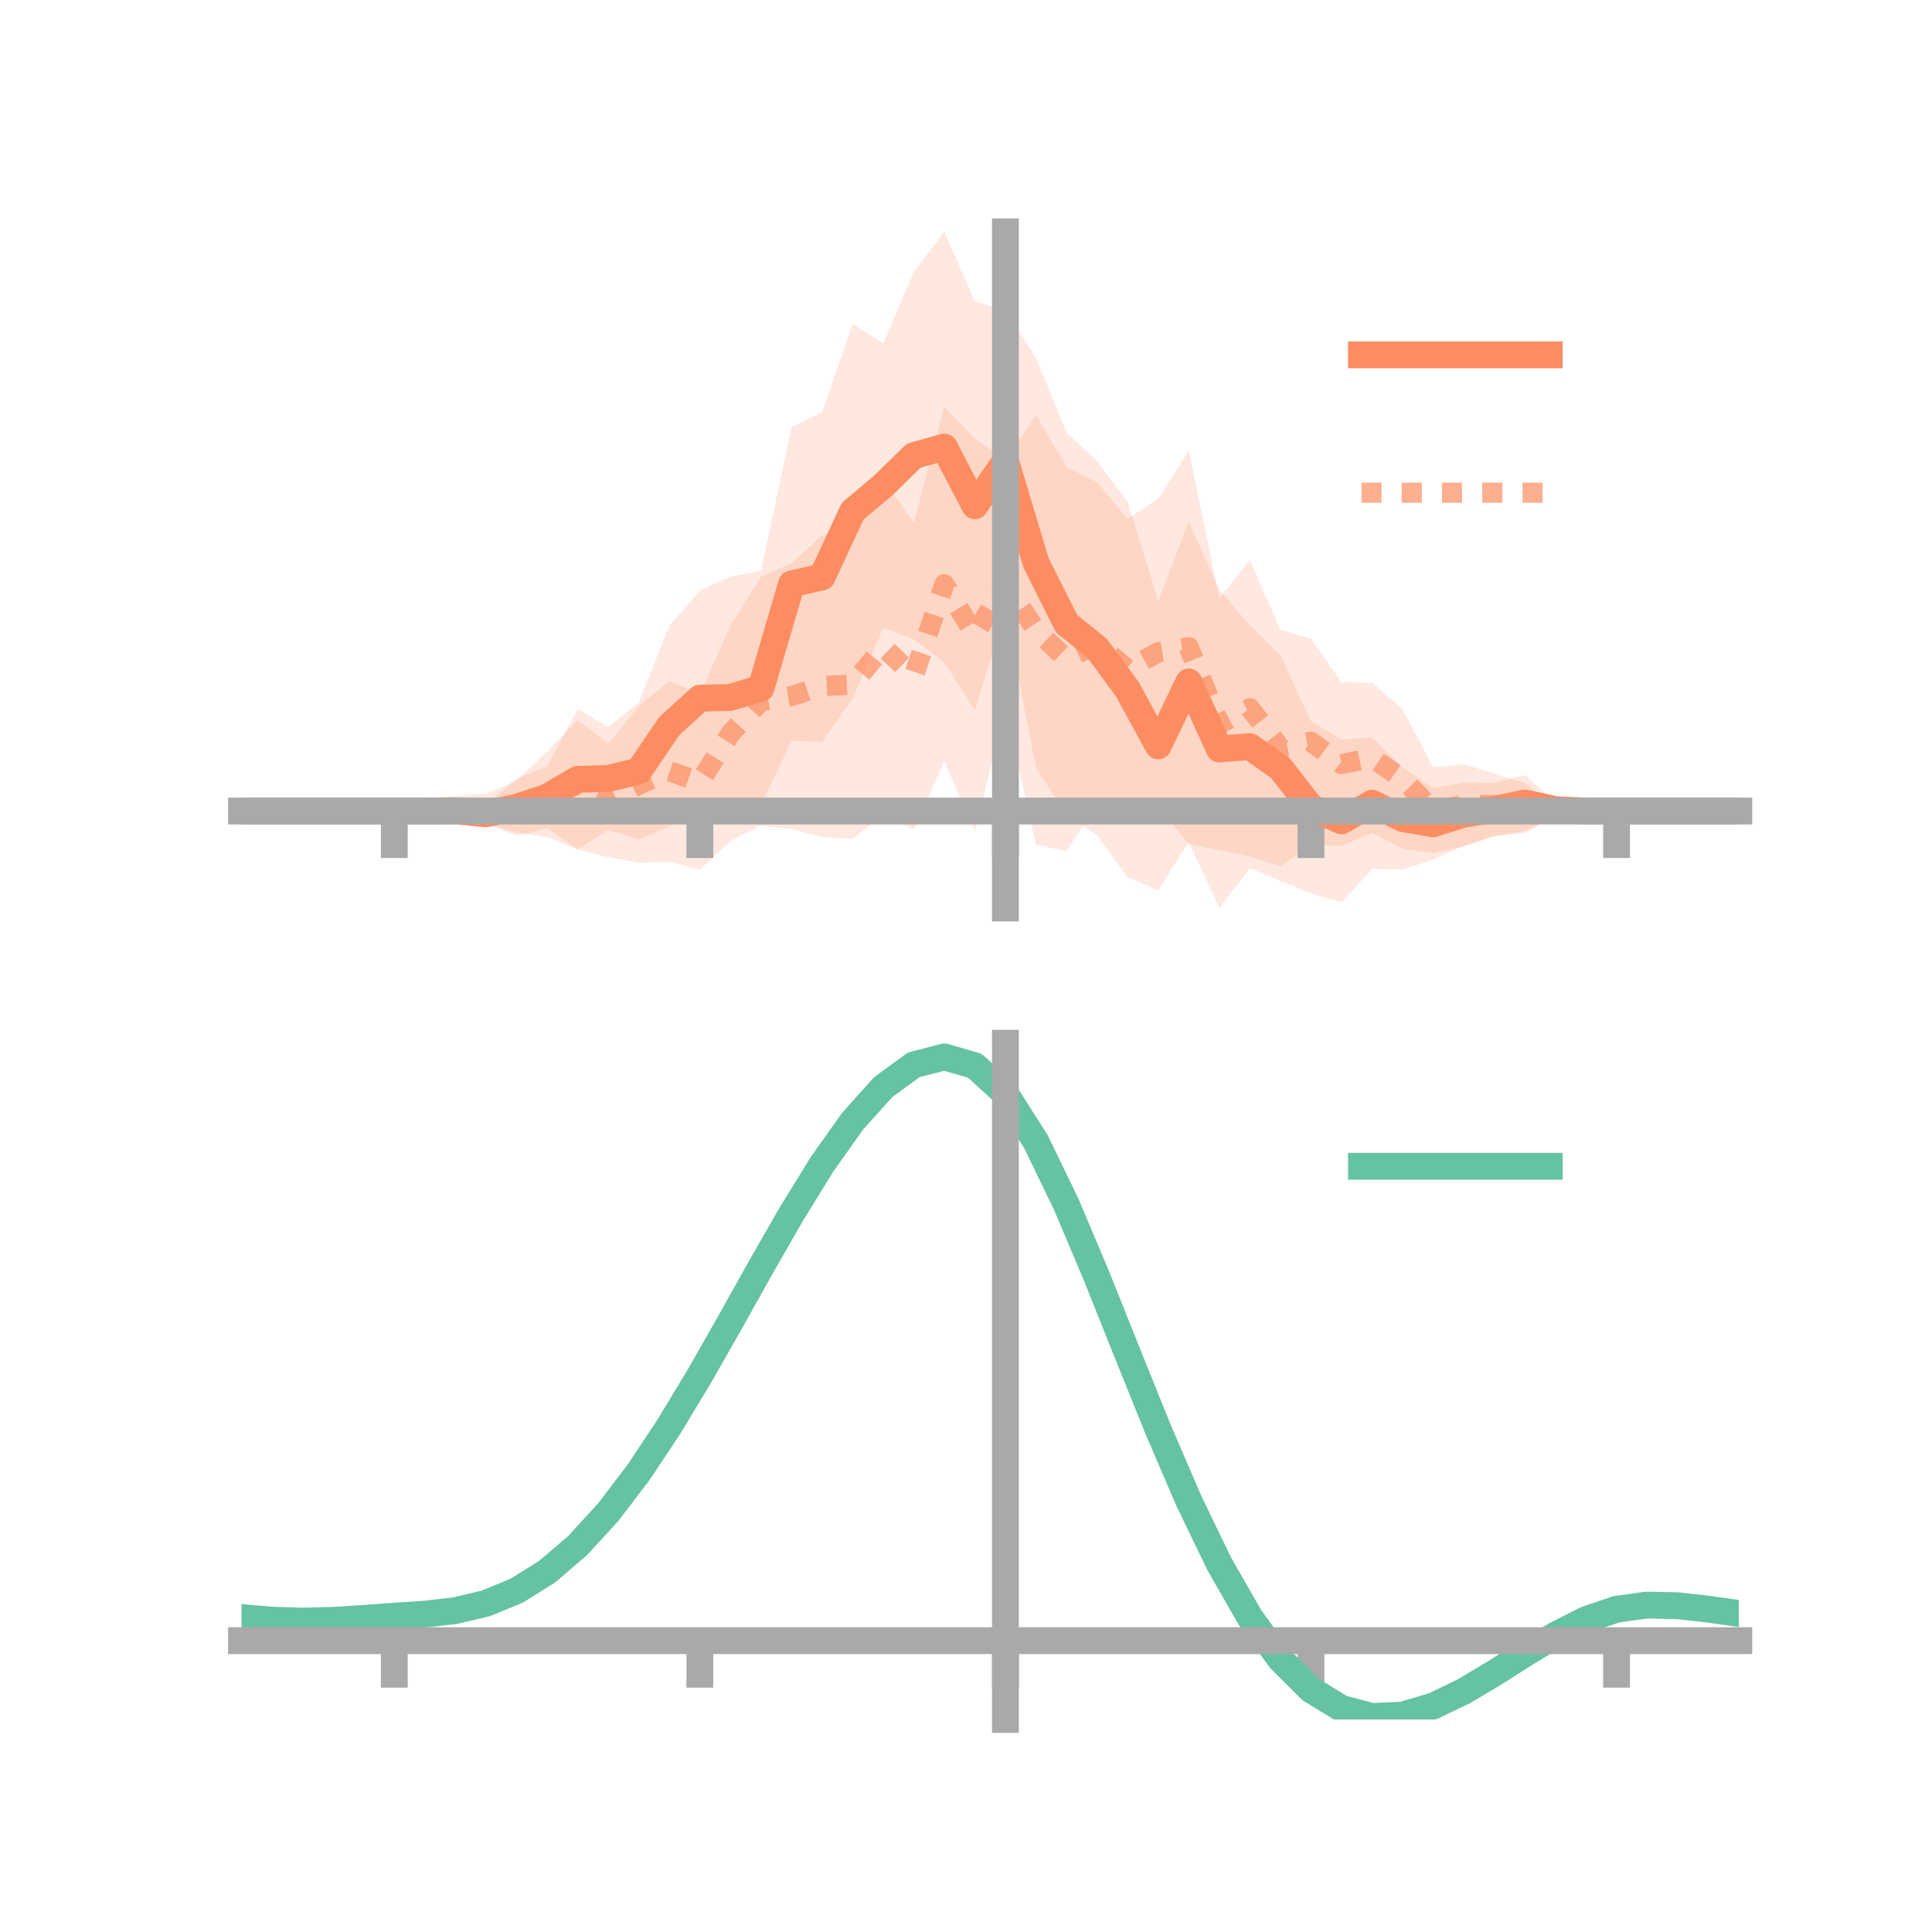 <?xml version="1.0" encoding="utf-8" standalone="no"?>
<!DOCTYPE svg PUBLIC "-//W3C//DTD SVG 1.1//EN"
  "http://www.w3.org/Graphics/SVG/1.1/DTD/svg11.dtd">
<!-- Created with matplotlib (https://matplotlib.org/) -->
<svg height="144pt" version="1.1" viewBox="0 0 144 144" width="144pt" xmlns="http://www.w3.org/2000/svg" xmlns:xlink="http://www.w3.org/1999/xlink">
 <defs>
  <style type="text/css">*{stroke-linecap:butt;stroke-linejoin:round;}</style>
 </defs>
 <g id="figure_1">
  <g id="patch_1">
   <path d="M 0 144 
L 144 144 
L 144 0 
L 0 0 
z
" style="fill:none;"/>
  </g>
  <g id="axes_1">
   <g id="patch_2">
    <path d="M 18 67.68 
L 129.6 67.68 
L 129.6 17.28 
L 18 17.28 
z
" style="fill:none;"/>
   </g>
   <g id="PolyCollection_1">
    <path clip-path="url(#p0fd6ea902d)" d="M 18 60.452 
L 18 60.452 
L 20.278 60.452 
L 22.555 60.452 
L 24.833 60.452 
L 27.11 60.452 
L 29.388 60.452 
L 31.665 60.452 
L 33.943 59.397 
L 36.22 59.973 
L 38.498 58.053 
L 40.776 57.13 
L 43.053 52.866 
L 45.331 54.187 
L 47.608 52.368 
L 49.886 46.64 
L 52.163 44.026 
L 54.441 42.977 
L 56.718 42.539 
L 58.996 31.839 
L 61.273 30.71 
L 63.551 24.14 
L 65.829 25.591 
L 68.106 20.275 
L 70.384 17.28 
L 72.661 22.458 
L 74.939 23.169 
L 77.216 26.668 
L 79.494 32.244 
L 81.771 34.36 
L 84.049 37.43 
L 86.327 44.806 
L 88.604 38.903 
L 90.882 43.961 
L 93.159 46.598 
L 95.437 48.853 
L 97.714 53.776 
L 99.992 55.119 
L 102.269 54.966 
L 104.547 57.201 
L 106.824 58.747 
L 109.102 58.325 
L 111.38 58.342 
L 113.657 57.769 
L 115.935 59.814 
L 118.212 60.451 
L 120.49 60.452 
L 122.767 60.452 
L 125.045 60.452 
L 127.322 60.452 
L 129.6 60.452 
L 129.6 60.452 
L 129.6 60.452 
L 127.322 60.452 
L 125.045 60.452 
L 122.767 60.452 
L 120.49 60.452 
L 118.212 60.452 
L 115.935 60.873 
L 113.657 61.933 
L 111.38 62.331 
L 109.102 63.028 
L 106.824 64.057 
L 104.547 64.818 
L 102.269 64.765 
L 99.992 67.248 
L 97.714 66.583 
L 95.437 65.659 
L 93.159 64.698 
L 90.882 67.68 
L 88.604 62.758 
L 86.327 66.376 
L 84.049 65.389 
L 81.771 62.258 
L 79.494 60.732 
L 77.216 57.224 
L 74.939 45.554 
L 72.661 52.937 
L 70.384 49.374 
L 68.106 47.642 
L 65.829 46.783 
L 63.551 52.061 
L 61.273 55.291 
L 58.996 55.216 
L 56.718 60.039 
L 54.441 60.988 
L 52.163 60.055 
L 49.886 61.597 
L 47.608 62.571 
L 45.331 61.862 
L 43.053 63.308 
L 40.776 61.717 
L 38.498 62.297 
L 36.22 61.348 
L 33.943 61.476 
L 31.665 60.452 
L 29.388 60.452 
L 27.11 60.452 
L 24.833 60.452 
L 22.555 60.452 
L 20.278 60.452 
L 18 60.452 
z
" style="fill:#fc8d62;fill-opacity:0.2;"/>
   </g>
   <g id="PolyCollection_2">
    <path clip-path="url(#p0fd6ea902d)" d="M 18 60.452 
L 18 60.452 
L 20.278 60.452 
L 22.555 60.452 
L 24.833 60.452 
L 27.11 60.452 
L 29.388 60.452 
L 31.665 59.452 
L 33.943 59.346 
L 36.22 59.171 
L 38.498 58.205 
L 40.776 56.02 
L 43.053 53.663 
L 45.331 55.419 
L 47.608 52.657 
L 49.886 50.752 
L 52.163 51.717 
L 54.441 46.663 
L 56.718 42.99 
L 58.996 41.995 
L 61.273 39.888 
L 63.551 39.521 
L 65.829 35.701 
L 68.106 38.977 
L 70.384 30.32 
L 72.661 32.689 
L 74.939 34.244 
L 77.216 30.94 
L 79.494 34.819 
L 81.771 35.958 
L 84.049 38.665 
L 86.327 37.176 
L 88.604 33.573 
L 90.882 44.568 
L 93.159 41.746 
L 95.437 46.93 
L 97.714 47.608 
L 99.992 50.86 
L 102.269 50.881 
L 104.547 52.867 
L 106.824 57.187 
L 109.102 56.954 
L 111.38 57.663 
L 113.657 58.377 
L 115.935 60.209 
L 118.212 60.252 
L 120.49 60.452 
L 122.767 60.452 
L 125.045 60.452 
L 127.322 60.452 
L 129.6 60.452 
L 129.6 60.452 
L 129.6 60.452 
L 127.322 60.452 
L 125.045 60.452 
L 122.767 60.452 
L 120.49 60.452 
L 118.212 60.737 
L 115.935 60.851 
L 113.657 62.088 
L 111.38 62.322 
L 109.102 63.092 
L 106.824 63.585 
L 104.547 63.242 
L 102.269 62.086 
L 99.992 63.037 
L 97.714 62.968 
L 95.437 64.572 
L 93.159 63.817 
L 90.882 63.372 
L 88.604 62.901 
L 86.327 60.052 
L 84.049 61.101 
L 81.771 59.993 
L 79.494 63.429 
L 77.216 62.98 
L 74.939 52.733 
L 72.661 61.943 
L 70.384 56.763 
L 68.106 61.8 
L 65.829 60.724 
L 63.551 62.521 
L 61.273 62.387 
L 58.996 61.778 
L 56.718 61.551 
L 54.441 62.69 
L 52.163 64.827 
L 49.886 64.216 
L 47.608 64.312 
L 45.331 63.891 
L 43.053 63.297 
L 40.776 62.39 
L 38.498 62.039 
L 36.22 61.394 
L 33.943 61.235 
L 31.665 61.216 
L 29.388 60.452 
L 27.11 60.452 
L 24.833 60.452 
L 22.555 60.452 
L 20.278 60.452 
L 18 60.452 
z
" style="fill:#fc8d62;fill-opacity:0.2;"/>
   </g>
   <g id="matplotlib.axis_1">
    <g id="xtick_1">
     <g id="line2d_1">
      <defs>
       <path d="M 0 0 
L 0 3.5 
" id="mea8ea46947" style="stroke:#a9a9a9;stroke-width:2;"/>
      </defs>
      <g>
       <use style="fill:#a9a9a9;stroke:#a9a9a9;stroke-width:2;" x="29.388" xlink:href="#mea8ea46947" y="60.452"/>
      </g>
     </g>
    </g>
    <g id="xtick_2">
     <g id="line2d_2">
      <g>
       <use style="fill:#a9a9a9;stroke:#a9a9a9;stroke-width:2;" x="52.163" xlink:href="#mea8ea46947" y="60.452"/>
      </g>
     </g>
    </g>
    <g id="xtick_3">
     <g id="line2d_3">
      <g>
       <use style="fill:#a9a9a9;stroke:#a9a9a9;stroke-width:2;" x="74.939" xlink:href="#mea8ea46947" y="60.452"/>
      </g>
     </g>
    </g>
    <g id="xtick_4">
     <g id="line2d_4">
      <g>
       <use style="fill:#a9a9a9;stroke:#a9a9a9;stroke-width:2;" x="97.714" xlink:href="#mea8ea46947" y="60.452"/>
      </g>
     </g>
    </g>
    <g id="xtick_5">
     <g id="line2d_5">
      <g>
       <use style="fill:#a9a9a9;stroke:#a9a9a9;stroke-width:2;" x="120.49" xlink:href="#mea8ea46947" y="60.452"/>
      </g>
     </g>
    </g>
   </g>
   <g id="matplotlib.axis_2"/>
   <g id="line2d_6">
    <path clip-path="url(#p0fd6ea902d)" d="M 18 60.452 
L 20.278 60.452 
L 22.555 60.452 
L 24.833 60.452 
L 27.11 60.452 
L 29.388 60.452 
L 31.665 60.452 
L 33.943 60.436 
L 36.22 60.661 
L 38.498 60.175 
L 40.776 59.423 
L 43.053 58.087 
L 45.331 58.025 
L 47.608 57.469 
L 49.886 54.119 
L 52.163 52.04 
L 54.441 51.982 
L 56.718 51.289 
L 58.996 43.527 
L 61.273 43.001 
L 63.551 38.101 
L 65.829 36.187 
L 68.106 33.959 
L 70.384 33.327 
L 72.661 37.697 
L 74.939 34.361 
L 77.216 41.946 
L 79.494 46.488 
L 81.771 48.309 
L 84.049 51.409 
L 86.327 55.591 
L 88.604 50.83 
L 90.882 55.821 
L 93.159 55.648 
L 95.437 57.256 
L 97.714 60.18 
L 99.992 61.184 
L 102.269 59.866 
L 104.547 61.01 
L 106.824 61.402 
L 109.102 60.677 
L 111.38 60.337 
L 113.657 59.851 
L 115.935 60.343 
L 118.212 60.452 
L 120.49 60.452 
L 122.767 60.452 
L 125.045 60.452 
L 127.322 60.452 
L 129.6 60.452 
" style="fill:none;stroke:#fc8d62;stroke-linecap:square;stroke-width:2;"/>
   </g>
   <g id="line2d_7">
    <path clip-path="url(#p0fd6ea902d)" d="M 18 60.452 
L 20.278 60.452 
L 22.555 60.452 
L 24.833 60.452 
L 27.11 60.452 
L 29.388 60.452 
L 31.665 60.334 
L 33.943 60.29 
L 36.22 60.283 
L 38.498 60.122 
L 40.776 59.205 
L 43.053 58.48 
L 45.331 59.655 
L 47.608 58.484 
L 49.886 57.484 
L 52.163 58.272 
L 54.441 54.676 
L 56.718 52.27 
L 58.996 51.887 
L 61.273 51.137 
L 63.551 51.021 
L 65.829 48.213 
L 68.106 50.388 
L 70.384 43.542 
L 72.661 47.316 
L 74.939 43.488 
L 77.216 46.96 
L 79.494 49.124 
L 81.771 47.976 
L 84.049 49.883 
L 86.327 48.614 
L 88.604 48.237 
L 90.882 53.97 
L 93.159 52.782 
L 95.437 55.751 
L 97.714 55.288 
L 99.992 56.949 
L 102.269 56.484 
L 104.547 58.055 
L 106.824 60.386 
L 109.102 60.023 
L 111.38 59.993 
L 113.657 60.232 
L 115.935 60.53 
L 118.212 60.495 
L 120.49 60.452 
L 122.767 60.452 
L 125.045 60.452 
L 127.322 60.452 
L 129.6 60.452 
" style="fill:none;stroke:#fc8d62;stroke-dasharray:1.5,1.5;stroke-dashoffset:0;stroke-opacity:0.7;stroke-width:1.5;"/>
   </g>
   <g id="patch_3">
    <path d="M 74.939 67.68 
L 74.939 17.28 
" style="fill:none;stroke:#a9a9a9;stroke-linecap:square;stroke-linejoin:miter;stroke-width:2;"/>
   </g>
   <g id="patch_4">
    <path d="M 129.6 67.68 
L 129.6 17.28 
" style="fill:none;"/>
   </g>
   <g id="patch_5">
    <path d="M 18 60.452 
L 129.6 60.452 
" style="fill:none;stroke:#a9a9a9;stroke-linecap:square;stroke-linejoin:miter;stroke-width:2;"/>
   </g>
   <g id="patch_6">
    <path d="M 18 17.28 
L 129.6 17.28 
" style="fill:none;"/>
   </g>
   <g id="legend_1">
    <g id="line2d_8">
     <path d="M 101.475 26.449 
L 115.475 26.449 
" style="fill:none;stroke:#fc8d62;stroke-linecap:square;stroke-width:2;"/>
    </g>
    <g id="line2d_9"/>
    <g id="text_1">
     <!--   -->
     <g transform="translate(121.075 28.899)scale(0.07 -0.07)">
      <defs>
       <path id="DejaVuSans-32"/>
      </defs>
      <use xlink:href="#DejaVuSans-32"/>
     </g>
    </g>
    <g id="line2d_10">
     <path d="M 101.475 36.724 
L 115.475 36.724 
" style="fill:none;stroke:#fc8d62;stroke-dasharray:1.5,1.5;stroke-dashoffset:0;stroke-opacity:0.7;stroke-width:1.5;"/>
    </g>
    <g id="line2d_11"/>
    <g id="text_2">
     <!--   -->
     <g transform="translate(121.075 39.174)scale(0.07 -0.07)">
      <use xlink:href="#DejaVuSans-32"/>
     </g>
    </g>
   </g>
  </g>
  <g id="axes_2">
   <g id="patch_7">
    <path d="M 18 128.16 
L 129.6 128.16 
L 129.6 77.76 
L 18 77.76 
z
" style="fill:none;"/>
   </g>
   <g id="PolyCollection_3">
    <path clip-path="url(#p00532c3be7)" d="M 18 120.602 
L 18 120.514 
L 20.278 120.724 
L 22.555 120.798 
L 24.833 120.737 
L 27.11 120.584 
L 29.388 120.408 
L 31.665 120.254 
L 33.943 119.983 
L 36.22 119.435 
L 38.498 118.485 
L 40.776 117.04 
L 43.053 115.05 
L 45.331 112.506 
L 47.608 109.439 
L 49.886 105.918 
L 52.163 102.043 
L 54.441 97.942 
L 56.718 93.771 
L 58.996 89.703 
L 61.273 85.928 
L 63.551 82.646 
L 65.829 80.057 
L 68.106 78.363 
L 70.384 77.76 
L 72.661 78.432 
L 74.939 80.548 
L 77.216 84.184 
L 79.494 88.965 
L 81.771 94.455 
L 84.049 100.249 
L 86.327 105.99 
L 88.604 111.378 
L 90.882 116.18 
L 93.159 120.226 
L 95.437 123.413 
L 97.714 125.701 
L 99.992 127.11 
L 102.269 127.711 
L 104.547 127.613 
L 106.824 126.95 
L 109.102 125.873 
L 111.38 124.543 
L 113.657 123.12 
L 115.935 121.764 
L 118.212 120.627 
L 120.49 119.857 
L 122.767 119.552 
L 125.045 119.606 
L 127.322 119.868 
L 129.6 120.205 
L 129.6 120.318 
L 129.6 120.318 
L 127.322 120.004 
L 125.045 119.759 
L 122.767 119.713 
L 120.49 120.023 
L 118.212 120.807 
L 115.935 121.979 
L 113.657 123.387 
L 111.38 124.866 
L 109.102 126.247 
L 106.824 127.362 
L 104.547 128.049 
L 102.269 128.16 
L 99.992 127.57 
L 97.714 126.188 
L 95.437 123.959 
L 93.159 120.873 
L 90.882 116.966 
L 88.604 112.333 
L 86.327 107.131 
L 84.049 101.581 
L 81.771 95.972 
L 79.494 90.651 
L 77.216 86.013 
L 74.939 82.486 
L 72.661 80.438 
L 70.384 79.789 
L 68.106 80.371 
L 65.829 81.999 
L 63.551 84.482 
L 61.273 87.623 
L 58.996 91.229 
L 56.718 95.107 
L 54.441 99.078 
L 52.163 102.977 
L 49.886 106.659 
L 47.608 110.003 
L 45.331 112.918 
L 43.053 115.343 
L 40.776 117.25 
L 38.498 118.646 
L 36.22 119.572 
L 33.943 120.106 
L 31.665 120.367 
L 29.388 120.51 
L 27.11 120.669 
L 24.833 120.807 
L 22.555 120.858 
L 20.278 120.791 
L 18 120.602 
z
" style="fill:#66c2a5;fill-opacity:0.2;"/>
   </g>
   <g id="matplotlib.axis_3">
    <g id="xtick_6">
     <g id="line2d_12">
      <g>
       <use style="fill:#a9a9a9;stroke:#a9a9a9;stroke-width:2;" x="29.388" xlink:href="#mea8ea46947" y="122.287"/>
      </g>
     </g>
    </g>
    <g id="xtick_7">
     <g id="line2d_13">
      <g>
       <use style="fill:#a9a9a9;stroke:#a9a9a9;stroke-width:2;" x="52.163" xlink:href="#mea8ea46947" y="122.287"/>
      </g>
     </g>
    </g>
    <g id="xtick_8">
     <g id="line2d_14">
      <g>
       <use style="fill:#a9a9a9;stroke:#a9a9a9;stroke-width:2;" x="74.939" xlink:href="#mea8ea46947" y="122.287"/>
      </g>
     </g>
    </g>
    <g id="xtick_9">
     <g id="line2d_15">
      <g>
       <use style="fill:#a9a9a9;stroke:#a9a9a9;stroke-width:2;" x="97.714" xlink:href="#mea8ea46947" y="122.287"/>
      </g>
     </g>
    </g>
    <g id="xtick_10">
     <g id="line2d_16">
      <g>
       <use style="fill:#a9a9a9;stroke:#a9a9a9;stroke-width:2;" x="120.49" xlink:href="#mea8ea46947" y="122.287"/>
      </g>
     </g>
    </g>
   </g>
   <g id="matplotlib.axis_4"/>
   <g id="line2d_17">
    <path clip-path="url(#p00532c3be7)" d="M 18 120.558 
L 20.278 120.758 
L 22.555 120.828 
L 24.833 120.772 
L 27.11 120.626 
L 29.388 120.459 
L 31.665 120.311 
L 33.943 120.045 
L 36.22 119.504 
L 38.498 118.565 
L 40.776 117.145 
L 43.053 115.196 
L 45.331 112.712 
L 47.608 109.721 
L 49.886 106.289 
L 52.163 102.51 
L 54.441 98.51 
L 56.718 94.439 
L 58.996 90.466 
L 61.273 86.776 
L 63.551 83.564 
L 65.829 81.028 
L 68.106 79.367 
L 70.384 78.775 
L 72.661 79.435 
L 74.939 81.517 
L 77.216 85.098 
L 79.494 89.808 
L 81.771 95.214 
L 84.049 100.915 
L 86.327 106.56 
L 88.604 111.856 
L 90.882 116.573 
L 93.159 120.549 
L 95.437 123.686 
L 97.714 125.944 
L 99.992 127.34 
L 102.269 127.936 
L 104.547 127.831 
L 106.824 127.156 
L 109.102 126.06 
L 111.38 124.704 
L 113.657 123.254 
L 115.935 121.872 
L 118.212 120.717 
L 120.49 119.94 
L 122.767 119.633 
L 125.045 119.682 
L 127.322 119.936 
L 129.6 120.262 
" style="fill:none;stroke:#66c2a5;stroke-linecap:square;stroke-width:2;"/>
   </g>
   <g id="patch_8">
    <path d="M 74.939 128.16 
L 74.939 77.76 
" style="fill:none;stroke:#a9a9a9;stroke-linecap:square;stroke-linejoin:miter;stroke-width:2;"/>
   </g>
   <g id="patch_9">
    <path d="M 129.6 128.16 
L 129.6 77.76 
" style="fill:none;"/>
   </g>
   <g id="patch_10">
    <path d="M 18 122.287 
L 129.6 122.287 
" style="fill:none;stroke:#a9a9a9;stroke-linecap:square;stroke-linejoin:miter;stroke-width:2;"/>
   </g>
   <g id="patch_11">
    <path d="M 18 77.76 
L 129.6 77.76 
" style="fill:none;"/>
   </g>
   <g id="legend_2">
    <g id="line2d_18">
     <path d="M 101.475 86.929 
L 115.475 86.929 
" style="fill:none;stroke:#66c2a5;stroke-linecap:square;stroke-width:2;"/>
    </g>
    <g id="line2d_19"/>
    <g id="text_3">
     <!--   -->
     <g transform="translate(121.075 89.379)scale(0.07 -0.07)">
      <use xlink:href="#DejaVuSans-32"/>
     </g>
    </g>
   </g>
  </g>
 </g>
 <defs>
  <clipPath id="p0fd6ea902d">
   <rect height="50.4" width="111.6" x="18" y="17.28"/>
  </clipPath>
  <clipPath id="p00532c3be7">
   <rect height="50.4" width="111.6" x="18" y="77.76"/>
  </clipPath>
 </defs>
</svg>

